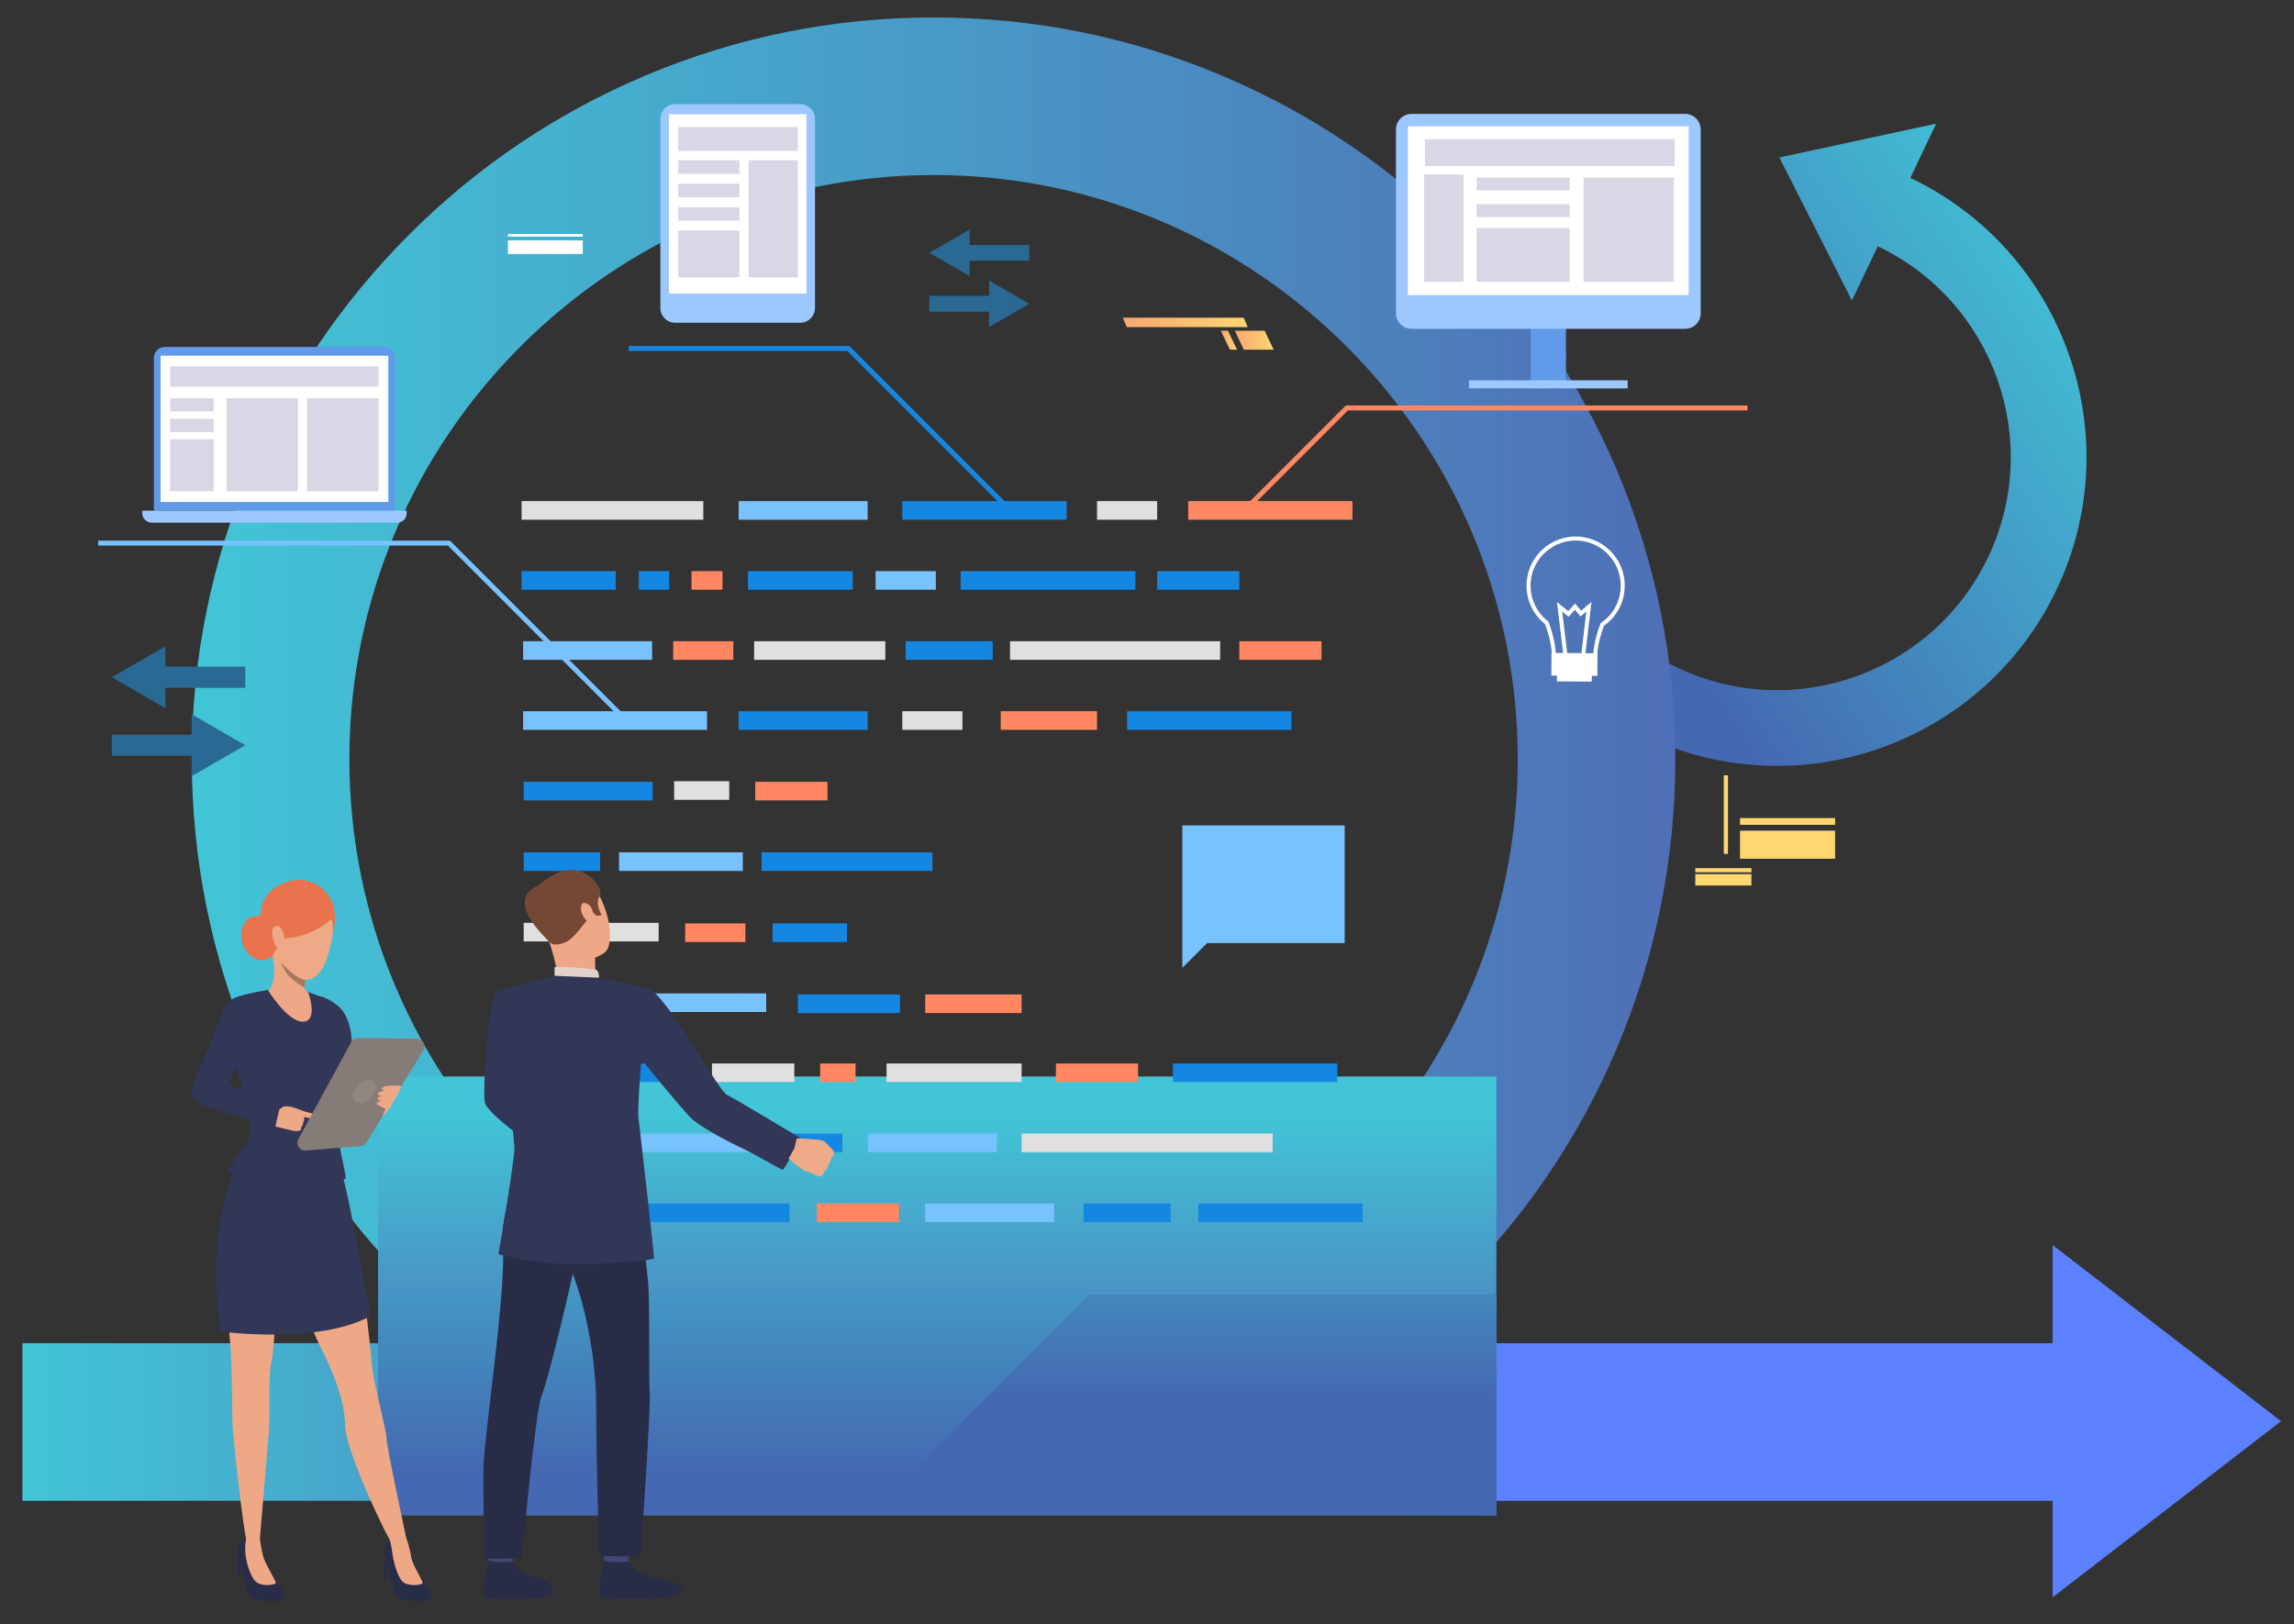 <svg version="1.2" xmlns="http://www.w3.org/2000/svg" viewBox="0 0 2415 1710" width="2415" height="1710"><rect x="0" y="0" width="2415" height="1710" fill="#333333" stroke="none"/><defs><linearGradient id="P" gradientUnits="userSpaceOnUse"/><linearGradient id="g1" x1="2381.9" y1="526.9" x2="1882.4" y2="859.9" href="#P"><stop stop-color="#42c5d7"/><stop offset="1" stop-color="#4468b1"/></linearGradient><linearGradient id="g2" x1="201.9" y1="16.4" x2="1763.7" y2="16.4" href="#P"><stop stop-color="#42c5d7"/><stop offset="1" stop-color="#4f6fb6"/></linearGradient><linearGradient id="g3" x1="1577.3" y1="1171.5" x2="1577.3" y2="1501.9" href="#P"><stop stop-color="#42c5d7"/><stop offset="1" stop-color="#4f6fb6"/></linearGradient><linearGradient id="g4" x1="23.6" y1="1412.2" x2="982.8" y2="1412.2" href="#P"><stop stop-color="#42c5d7"/><stop offset="1" stop-color="#4f6fb6"/></linearGradient><linearGradient id="g5" x1="1299.9" y1="346.2" x2="1340.9" y2="346.2" href="#P"><stop stop-color="#f8a871"/><stop offset="1" stop-color="#fdd671"/></linearGradient><linearGradient id="g6" x1="1285.2" y1="346.2" x2="1302.3" y2="346.2" href="#P"><stop stop-color="#f8a871"/><stop offset="1" stop-color="#fdd671"/></linearGradient><linearGradient id="g7" x1="1182" y1="332.5" x2="1313.5" y2="332.5" href="#P"><stop stop-color="#f8a871"/><stop offset="1" stop-color="#fdd671"/></linearGradient><linearGradient id="g8" x1="1577.3" y1="1168.7" x2="1577.3" y2="1553.3" href="#P"><stop stop-color="#42c5d7"/><stop offset="1" stop-color="#4468b1"/></linearGradient><linearGradient id="g9" x1="1577.3" y1="1154.4" x2="1577.3" y2="1471.5" href="#P"><stop stop-color="#42c5d7"/><stop offset="1" stop-color="#4468b1"/></linearGradient></defs><style>.a{fill:#5c81fe}.b{fill:url(#g1)}.c{fill:url(#g2)}.d{fill:url(#g3)}.e{fill:url(#g4)}.f{fill:#e0e0e0}.g{fill:#1487e3}.h{fill:#78c2ff}.i{fill:#ff8761}.j{fill:#323657}.k{fill:url(#g5)}.l{fill:url(#g6)}.m{fill:url(#g7)}.n{fill:#ffd770}.o{fill:#fff}.p{fill:url(#g8)}.q{fill:url(#g9)}.r{fill:#609ae8}.s{fill:#9cc7ff}.t{fill:#d7d7e6}.u{fill:#2a6993}.v{fill:#ead8cf}.w{fill:#da9b5b}.x{fill:#424773}.y{fill:#292c47}.z{fill:#eea886}.A{fill:#754836}.B{fill:#e2d2ca}.C{fill:#efaa88}.D{fill:#e8734d}.E{fill:#eea987}.F{fill:#a77860}.G{fill:#1d3b54}.H{fill:#857b77}.I{fill:#918682}</style><path class="a" d="m2160.9 1681.7v-101.6h-29.4-86-1517.6v-165.9h1370.9 232.7 29.4v-103.3l240.5 185.4z"/><path class="b" d="m2011.1 187.3c162 77.1 231 271.6 153.9 433.6-77.2 162-271.7 231-433.6 153.9-162-77.2-231-271.7-153.9-433.6l72 34.2c-58.2 122.3-6.1 269.1 116.1 327.4 122.3 58.2 269.1 6.1 327.4-116.2 58.2-122.2 6.1-269.1-116.2-327.3l-27.2 57.1-76.4-150.6 165.1-35.6z"/><path fill-rule="evenodd" class="c" d="m982.8 1580.1c-105.4 0-207.6-20.6-304-61.4-93-39.3-176.5-95.6-248.2-167.3-71.6-71.7-127.9-155.2-167.3-248.2-40.7-96.3-61.4-198.6-61.4-304 0-105.3 20.7-207.6 61.4-303.9 39.4-93 95.7-176.5 167.3-248.2 71.7-71.7 155.2-128 248.2-167.3 96.4-40.8 198.6-61.4 304-61.4 105.4 0 207.7 20.6 304 61.4 93 39.3 176.5 95.6 248.2 167.3 71.7 71.7 128 155.2 167.3 248.2 40.7 96.3 61.4 198.6 61.4 303.9 0 105.4-20.7 207.7-61.4 304-39.3 93-95.6 176.5-167.3 248.2-71.7 71.7-155.2 128-248.2 167.3-96.3 40.8-198.6 61.4-304 61.4zm0-1395.8c-339.1 0-615 275.8-615 614.9 0 339.1 275.9 615 615 615 339.1 0 615-275.9 615-615 0-339.1-275.9-614.9-615-614.9z"/><path class="d" d="m1575.3 1133.4v232.9h-1177.3v-232.9z"/><path class="e" d="m982.8 1414.2v165.9h-959.2v-165.9z"/><path class="f" d="m740.4 547.2h-191.3v-19.6h191.3z"/><path class="f" d="m932 694.7h-138.1v-19.6h138.1z"/><path class="g" d="m1045.1 694.7h-91.6v-19.6h91.6z"/><path class="g" d="m1232.4 1286.7h-91.7v-19.6h91.7z"/><path class="g" d="m642.9 1065.5h-91.6v-19.6h91.6z"/><path class="f" d="m1284.5 694.7h-221.2v-19.6h221.2z"/><path class="f" d="m693.4 991.2h-142.1v-19.6h142.1z"/><path class="f" d="m1075.5 1139.2h-142.2v-19.5h142.2z"/><path class="f" d="m836.2 1139.2h-86.7v-19.5h86.7z"/><path class="g" d="m723.2 1139.2h-171.9v-19.5h171.9z"/><path class="f" d="m646.1 1213h-94.8v-19.6h94.8z"/><path class="h" d="m913.4 547.2h-135.8v-19.6h135.8z"/><path class="g" d="m913.4 768.4h-135.8v-19.6h135.8z"/><path class="f" d="m767.7 842.1h-58v-19.6h58z"/><path class="h" d="m782 917h-130.3v-19.6h130.3z"/><path class="g" d="m981.6 917h-179.9v-19.6h179.9z"/><path class="g" d="m687.1 842.7h-135.8v-19.6h135.8z"/><path class="g" d="m631.8 917h-80.5v-19.6h80.5z"/><path class="i" d="m871.1 842.7h-76v-19.6h76z"/><path class="i" d="m629.6 1286.7h-76.1v-19.6h76.1z"/><path class="h" d="m686.5 694.7h-135.8v-19.6h135.8z"/><path class="h" d="m806.6 1065.5h-135.8v-19.6h135.8z"/><path class="h" d="m808.3 1213h-135.8v-19.6h135.8z"/><path class="h" d="m1049.5 1213h-135.8v-19.6h135.8z"/><path class="h" d="m744.3 768.4h-193.6v-19.6h193.6z"/><path class="h" d="m1109.8 1286.7h-135.8v-19.6h135.8z"/><path class="g" d="m1122.9 547.2h-173v-19.6h173z"/><path class="g" d="m831.2 1286.7h-172.9v-19.6h172.9z"/><path class="g" d="m1434.5 1286.7h-173v-19.6h173z"/><path class="g" d="m1407.8 1139.2h-173v-19.5h173z"/><path class="g" d="m1359.5 768.4h-172.9v-19.6h172.9z"/><path class="i" d="m900.7 1139.2h-37.3v-19.5h37.3z"/><path class="i" d="m1423.8 547.2h-172.9v-19.6h172.9z"/><path class="i" d="m1154.9 768.4h-101.4v-19.6h101.4z"/><path class="i" d="m1075.5 1066.6h-101.5v-19.6h101.5z"/><path class="f" d="m1218.2 547.2h-63.3v-19.6h63.3z"/><path class="f" d="m1013.2 768.4h-63.3v-19.6h63.3z"/><path class="g" d="m648.2 620.9h-99.1v-19.6h99.1z"/><path class="g" d="m891.6 991.8h-78.2v-19.6h78.2z"/><path class="g" d="m704.5 620.9h-32v-19.6h32z"/><path class="f" d="m1339.8 1213h-264.3v-19.6h264.3z"/><path class="i" d="m760.6 620.9h-32.6v-19.6h32.6z"/><path class="g" d="m1304.7 620.9h-86.5v-19.6h86.5z"/><path class="i" d="m1391.2 694.7h-86.5v-19.6h86.5z"/><path class="i" d="m1198.1 1139.2h-86.5v-19.5h86.5z"/><path class="i" d="m946.4 1286.7h-86.5v-19.6h86.5z"/><path class="g" d="m1195.3 620.9h-184v-19.6h184z"/><path class="g" d="m947.5 1066.6h-107.5v-19.6h107.5z"/><path class="g" d="m886.8 1213h-53.7v-19.6h53.7z"/><path class="h" d="m985.2 620.9h-63.4v-19.6h63.4z"/><path class="i" d="m772 694.7h-63.3v-19.6h63.3z"/><path class="i" d="m784.7 991.8h-63.4v-19.6h63.4z"/><path class="g" d="m897.7 620.9h-110.3v-19.6h110.3z"/><path class="j" d="m524.9 1343.5q-0.1 0-0.1 0c0.3 0.2 0.4 0.2 0.1 0z"/><path class="k" d="m1299.9 348.2h31.4l9.6 20h-31.4z"/><path class="l" d="m1285.2 348.2h7.5l9.6 20h-7.5z"/><path class="m" d="m1182 334.5h127.3l4.2 9.9h-127.3z"/><path class="n" d="m1831.8 861.3h100.1v7.1h-100.1z"/><path class="n" d="m1831.8 874.6h100.1v29.5h-100.1z"/><path class="n" d="m1784.7 914h59.1v4.4h-59.1z"/><path class="n" d="m1784.7 920.3h59.1v12h-59.1z"/><path class="n" d="m1814.7 816.3h4.4v82.7h-4.4z"/><path class="o" d="m534.7 253.1h78.8v14.3h-78.8z"/><path class="o" d="m534.7 246.4h78.8v2.7h-78.8z"/><path class="i" d="m1312.9 530.8l103.9-103.9h422.9v5.2h-420.7l-102.4 102.4z"/><path class="p" d="m1575.3 1362.7v232.9h-1177.3v-232.9z"/><path class="h" d="m471.6 574.4h-368.2v-5.2h370.3l195.7 195.7-3.7 3.7z"/><path class="g" d="m892 369.5h-230.1v-5.2h232.3l165.2 165.2-3.7 3.7z"/><path class="q" d="m916.6 1593l230.2-230.3h428.5v232.9z"/><path class="r" d="m1648.6 404.7h-37.2v-112.8h37.2z"/><path class="s" d="m1774 346.2h-288c-9.1 0-16.4-7.3-16.4-16.3v-193.6c0-9 7.3-16.4 16.4-16.4h288c9.1 0 16.4 7.4 16.4 16.4v193.6c0 9-7.3 16.3-16.4 16.3z"/><path class="o" d="m1777.8 310.7h-295.6v-177.8h295.6z"/><path class="s" d="m1546.5 400.4h167v8.5h-167z"/><path class="t" d="m1667.1 186.8h95v109.9h-95z"/><path class="t" d="m1554.5 186.8h97.9v13.7h-97.9z"/><path class="t" d="m1554.5 215h97.9v13.6h-97.9z"/><path class="t" d="m1554.5 240.2h97.9v56.5h-97.9z"/><path class="t" d="m1499.2 183.7h41.5v113h-41.5z"/><path class="t" d="m1500.1 146.6h263v28.2h-263z"/><path class="s" d="m695.2 324.2v-199c0-8.6 6.9-15.6 15.6-15.6h131.6c8.6 0 15.6 7 15.6 15.6v199c0 8.6-7 15.6-15.6 15.6h-131.6c-8.7 0-15.6-7-15.6-15.6z"/><path class="o" d="m704.2 120.2h144.8v188.9h-144.8z"/><path class="t" d="m713.9 133.8h126v25.2h-126z"/><path class="t" d="m788.1 168.7h51.8v123.3h-51.8z"/><path class="t" d="m713.9 168.7h64.5v14.3h-64.5z"/><path class="t" d="m713.9 193.4h64.5v14.3h-64.5z"/><path class="t" d="m713.9 218.1h64.5v14.2h-64.5z"/><path class="t" d="m713.9 242.7h64.5v49.3h-64.5z"/><path class="r" d="m162 376.8c0-6.4 5.1-11.5 11.5-11.5h230.9c6.3 0 11.5 5.1 11.5 11.5v160.9h-253.9z"/><path class="o" d="m169.1 374.5h239.7v154h-239.7z"/><path class="s" d="m149.8 537.7h278.3v2.7c0 5.5-4.5 9.9-10 9.9h-258.3c-5.5 0-10-4.4-10-9.9z"/><path class="t" d="m179.1 385.7h219.4v21.4h-219.4z"/><path class="t" d="m323.3 419.2h75.2v98.1h-75.2z"/><path class="t" d="m238.4 419.2h75.2v98.1h-75.2z"/><path class="t" d="m179.1 419.2h45.9v14h-45.9z"/><path class="t" d="m179.1 440.9h45.9v14h-45.9z"/><path class="t" d="m179.1 462.5h45.9v54.8h-45.9z"/><path class="u" d="m201.7 817.2v-21.5h-84v-22.2h84v-21.5l56.5 32.6z"/><path class="u" d="m174.2 680.4v21.5h84v22.3h-84v21.5l-56.5-32.7z"/><path class="u" d="m1041.3 344.3v-16.2h-63v-16.6h63v-16.1l42.3 24.4z"/><path class="u" d="m1020.7 241.8v16.1h62.9v16.6h-62.9v16.1l-42.4-24.4z"/><path fill-rule="evenodd" class="o" d="m1655.5 707.8c-5.6-0.4-10.8-2.5-14.9-6-4.6-3.9-7.1-9.2-7-14.7-0.8-11-4.2-22.3-7.1-30.1-13.4-10.7-20.6-27.2-19.3-44.3 2.2-28.5 27-49.8 55.5-47.7 28.4 2.2 49.8 27.1 47.6 55.5-1.2 15.5-9.1 29.4-21.8 38.3-3.8 10.5-6.2 20.1-6.9 28.6-0.1 11.4-10.9 20.6-24.1 20.5q-1 0-2-0.1zm6.8-138.6c-26.1-1.9-48.9 17.7-50.9 43.8-1.2 15.9 5.6 31.2 18.2 41.1l0.5 0.3 0.2 0.6c3 8 6.7 20.1 7.5 31.9v0.1c0 4.4 1.9 8.5 5.6 11.6 3.7 3.2 8.7 5 14.1 5 10.9 0.1 19.8-7.2 19.9-16.3v-0.1-0.1c0.8-9 3.2-19.2 7.4-30.3l0.2-0.7 0.6-0.4c11.9-8.1 19.4-21.1 20.5-35.5 2-26.1-17.7-49-43.8-51z"/><path class="o" d="m1645.9 690.2l-6.8-56.4 11.8 9.7 7.3-8.1 6.3 7.6 10.9-9.3-6.6 56.5-4.2-0.5 5.4-45.8-6.1 5.1-5.9-7.1-6.7 7.5-6.7-5.6 5.5 45.8z"/><path class="o" d="m1675.7 717.6l-36.7-0.2 0.1-14.8 36.7 0.2z"/><path class="o" d="m1681.6 711.6l-48.4-0.4 0.1-23.8 48.5 0.4z"/><path class="h" d="m1415.6 992.9h-144.8l-26.1 26.1v-26.1-123.9h170.9z"/><path class="j" d="m550 1076.3c0 0-5.4 75.9 9.4 85 9.3 5.7 46.4 24.9 45.3 28.5-1.1 3.6-20.9 32-20.9 32 0 0-71.2-46.9-73.5-61.6-2.2-14.4 3.5-111.1 13.3-115.6 7.3-3.3 11.2-0.6 20.4 6.3 13 9.6 6 25.4 6 25.4z"/><path class="v" d="m665.9 1079.6c0 0 4.9-1.3 8.8-1.8 3.4-0.5 11.2 17.9 11.2 17.9l-6.2 2.3z"/><path class="w" d="m655.5 1108.6l-14.5-28.4 26.8-3.7c0 0 12.5 24.1 13.3 24.7z"/><path class="x" d="m541.8 1628.5c0 0-2.2 15.4-2.5 17.7-0.3 2.3-24.6-1.4-24.6-1.4l-2-18.3c0 0 26-0.2 29.1 2z"/><path class="y" d="m539.5 1644.2c0 0 7.7 9.3 15.2 13.3 7.5 4 19.2 5.6 23.6 9.8 3.2 3 11.6 16-19.4 15.7-31-0.2-45.9 1.9-49.2-3.1-3.3-5 4.8-36.7 4.8-36.7 0 0 7.3 2.6 25 1z"/><path class="x" d="m663.5 1628.5c0 0-2.2 15.4-2.5 17.7-0.2 2.3-24.6-1.4-24.6-1.4l-1.9-18.3c0 0 26-0.2 29 2z"/><path class="y" d="m661.3 1644.2c0 0 7.7 9.3 15.2 13.3 7.4 4 34.8 7.3 39.3 11.5 3.1 3 8.4 15.2-35.1 14-31-0.8-45.9 1.9-49.2-3.1-3.4-5 4.8-36.7 4.8-36.7 0 0 6.9 2.8 25 1z"/><path class="y" d="m606.3 1323.3c-1.1 12.9-29.1 129.7-36 145.8-6.8 16.2-20.9 171.6-20.9 171.6l-39.6 0.3c0 0-1.3-76.9-0.8-97.4 0.6-20.4 11-100 14.9-138.2 3.4-34.3 7.1-69.4 5.4-102.2-1.7-32.9 21.2-69.2 21.2-69.2 0 0 56.9 76.3 55.8 89.3z"/><path class="y" d="m670.8 1238.9c0 0 9.1 89.3 11.3 109.4 2.3 20.1 0.7 107.1 1.9 119.7 1.1 12.6-7.6 145.4-9.8 170.7l-43.5-0.3c0 0-3.1-107.4-3.1-159.7 0-52.2-13.3-112.9-28.7-147.4-15.3-34.4-50.5-35.2-59.9-99.1 0 0 119.1-13.5 131.8 6.7z"/><path class="z" d="m574.6 927.8c0 0 27.3-18.2 46.4 1.3 19.1 19.5 28.5 65.3 14.8 74.4-13.7 9.2-37 11.6-48.1-0.8-11.1-12.4-22.9-31.4-25.8-45.2-2.9-13.8 5.8-23.9 12.7-29.7z"/><path class="z" d="m626.5 1006.6c0 0-0.3 19.2 1.8 23.3 2.1 4-39.8 4.1-39.8 4.1 0 0-3.4-22.2-9.8-40.9-6.4-18.8 47.8 13.5 47.8 13.5z"/><path class="A" d="m558.3 953.1c-4.8-15.9 21.6-30.3 21.6-30.3 33.8-21.6 57.2 13.7 51.5 20.9-5.7 7.3 2.1 19.8 2.1 19.8l-5.1 0.9-4.1-3.7c0 0 0.7 2.9-3.7 5.7-4.4 2.8-14.8 21.3-25.9 25.9-11.1 4.5-15 0.5-15 0.5-8.2-6.5-16.6-23.9-21.4-39.7z"/><path class="B" d="m583.8 1027.4v-9c4.3-1.7 39.8 1.7 43.3 2.4 3.5 0.8 3.7 8.6 3.7 8.6-38.7 3.2-47-2-47-2z"/><path class="z" d="m623.6 971.9c-3.5 1.8-12.7-7.7-12-16.6 0.6-8.9 9.3-2.8 10.6-0.2 3.2 6.4 4.8 15 1.4 16.8z"/><path class="j" d="m771.6 1121.5q-0.1 0-0.1 0 0.4 0.2 0.1 0z"/><path class="j" d="m735.3 1108.6c0 0 23.8 40.7 29.9 44 16.6 8.8 75 44.5 76.9 45.2 2.2 0.7-16.5 32.4-17.3 33.5-1.1 1.9-29-16-46.4-23.8-8-3.6-42.8-21.4-52.3-31.7-16-17.4-44.8-52.7-50.8-60.8 0 0-4.3 50.4-3.2 61.3 0.7 7.1 16.8 144.5 16.3 148.2-0.5 3.8-80.7 8.7-112.8 5.1-32.1-3.5-50.9-9.1-50.9-9.1 0 0 17.6-100.7 16.8-112.7-1.7-26.2-9.8-85.1-9.8-85.1l-14.1-29.7c4.4-9.9 4.4-47.6 6-48.4 17-7.7 60.2-17.2 60.2-17.2l47 2c0 0 26.5 6.3 51.8 10.8 13.9 6.2 52.7 68.4 52.7 68.4z"/><path class="A" d="m566.8 932.5c0 0-39 10.4 11.4 58.8z"/><path class="C" d="m864.3 1238.4c0 0-3.4 0-5-0.7 0 0-2.6-1.4-4.6-2.4-0.6-0.3-1.1-0.5-1.5-0.6-1.6-0.5-5.1-1.2-8.5-3.4-3.4-2.2-14.5-11.4-14.5-11.4l6.1-10.9 2.5-10.5c0 0 24.6 0.9 28 2.6q0.5 0.2 0.9 0.5c2.7 1.8 4 4.2 5.4 5.3 0.5 0.4 5 4.7 4.9 6.5-0.2 2.6-1.3 4.4-2.9 5.2 0 0-0.5 5.1-3 7.5 0 0-0.3 4.7-4.2 6.8 0 0-0.9 4.7-3.6 5.5z"/><path class="D" d="m290.9 982.2c3.9 12.5-1 25.1-10.9 28.1-9.8 3-20.9-4.7-24.7-17.2-3.8-12.5 1.1-25.1 10.9-28.1 9.8-3 20.9 4.7 24.7 17.2z"/><path class="j" d="m339.1 1049.5c0 0 13.9 4.3 21.9 15.2 7.9 11 9.2 26.2 9.5 34 0.4 7.8 2.5 38 2.5 38l-23.6 6.6z"/><path class="y" d="m439.1 1655.3c0 0 17.7 23.8 15.3 27.6-2.5 3.7-21.1 4.3-32.4 0-11.3-4.3-11.6-32.3-16.7-44.3-2.2-5 2.4-19.8 8.9-20.9 6.4-1 13.5 2.1 13.5 2.1 0 0-6.7 16.9 11.4 35.5z"/><path class="z" d="m427.8 1619.6c0 0 3.7 10.2 5.1 19.8 1.1 8.1 12.6 25.1 12 27.3-0.5 2.1-15.1 4.1-21-1.5-5.9-5.5-9.8-21.7-11.1-31.4-1.2-9-2.7-13.4-2.7-13.4 0 0 12-6.7 17.7-0.8z"/><path class="y" d="m285.1 1655.7c0 0 17.1 23.4 14.6 27.2-2.4 3.7-21 4.3-32.3 0-11.3-4.3-11.6-32.3-16.7-44.3-2.2-5 2.4-19.8 8.9-20.9 6.4-1 14 2.3 14 2.3 0 0-6.6 17.1 11.5 35.7z"/><path class="z" d="m273.6 1620c0 0 1.3 11.1 3.5 18.9 2.1 7.8 13.7 25.6 13.2 27.8-0.5 2.1-15.1 4.1-21-1.5-6-5.5-10.6-21.6-11.1-31.4-0.5-9.7 1.4-16.1 1.4-16.1 0 0 8.3-3.6 14 2.3z"/><path class="z" d="m358.8 1232.3c0 0 15.2 70.6 18.7 88.4 3.5 17.8 13.2 103.9 14.3 118.5 1 14.7 15.8 69.9 15.1 75.1-0.7 5.2 21.9 110.3 21.9 110.3 0 0-7.7 6.2-15.8 0.5-4.2-2.9-49.7-98.3-49.7-124.5 0-36.1-26.7-83.3-30.2-91.4-32-75.1-25.7-98.1-29.9-102.9-4.2-4.9-4.5 3-7 13.8-2.4 10.8-7.6 104.2-10.8 116.1-3.1 11.8-0.7 51.9-2.4 72.1-1.8 20.3-9.4 111.7-9.4 111.7 0 0-5.9 9.3-14.3 0.3-1.8-2-14.3-101.9-14.7-126-0.3-24-0.7-57.2-1.4-67.6-6.4-99.7-22.3-113.9 2.7-184.5 46.8-132.1 112.9-9.9 112.9-9.9z"/><path class="j" d="m358.8 1232.3c8.2 20.7 31 153.4 31 153.4-55 30.1-157.6 16.2-157.6 16.2-18.6-128.8 24.6-189.3 24.6-189.3 0 0 93.8-1 102 19.7z"/><path class="y" d="m408 1642.2v19.3h-3.2v-24.9z"/><path class="y" d="m253.4 1642.2v19.3h-3.2v-24.9z"/><path class="j" d="m314.9 1040.6c0 0 18.7 7.7 24.2 8.9 5.6 1.1 24.3 28.7 28 38.9 3.8 10.1 0 25.4-7.7 43.3-7.8 18-0.5 23.9-4 41.9-3.6 17.9 7.9 56.1 8.5 66.1 0.7 9.9-104 11.5-124.6-6.6 0 0 20.7-31 23.4-35.4 2.6-4.4 0.4-28.6-2-34.8-2.5-6.2-18.7-58.9-18.7-58.9 0 0-13.2-40.4-1.2-49.7 10.4-8.1 38.7-11 43.8-12.8 5.1-1.7 19.9-2.5 30.3-0.9z"/><path class="z" d="m322.5 1022.2c0 0-0.4 4-1 9.5-0.2 2.4-0.4 5.2-0.7 8-0.6 8.1-1.1 16.8-0.8 21.2 0 0-16.6 16.6-35.4-19.4 0 0 7.9-14.8 2-35-6-20.2 35.9 15.7 35.9 15.7z"/><path class="z" d="m364.1 1155.7l2.8 6.7-5.9-4.2z"/><path class="E" d="m328.1 930.3c0 0 37.2 11.7 17 75.8-20.1 64-70.8-7.5-65.5-46.5 5.3-39 48.5-29.3 48.5-29.3z"/><path class="D" d="m348.9 967.7c0 0-18.4 18.1-49.3 20.4 0 0-11.9 13.9-12.8 19.3 0 0-32.3-53.9 6.3-75 40.9-22.4 68.3 23.7 55.8 35.3z"/><path class="E" d="m294.3 998.7c-4.6 1.3-11.9-20.3-5-23.3 6.9-3 9.8 7.7 10.1 12.3 0.5 11-5.1 11-5.1 11z"/><path class="F" d="m321.5 1031.7c-0.2 2.4-0.4 5.2-0.7 8-21.4-10.6-24.7-25.9-24.8-26.3 16.4 18.3 25.5 18.3 25.5 18.3z"/><path class="G" d="m369.1 1098.3c0 0 1 22.5-4.1 35.5l-4.6-2.5c0 0 8.6-22.5 8.7-33z"/><path class="z" d="m288.5 1171.6c0 0 8.6-5.7 9.9-6.5 1.4-0.8 6-0.5 10.9 1 4.6 1.5 9.9 3.5 11.4 4.3 0.7 0.4 1.5 0.6 1.2 2.8-0.4 2.2-1.9 3.9-1.9 3.9 0 0 0.9 2.9-1.1 4.9 0 0 0.7 2.7-1.9 4.6 0 0 0.6 2.7-1.4 3.9 0 0-4.4 0.6-6.1 0.2-2.3-0.5-14.6-3.3-23.2-5.6 0 0-3.5-2.1 2.2-13.5z"/><path class="z" d="m318.1 1169.7c0 0 22.2 4.9 21.9 6.6-0.4 2.5-5.9 3.4-22.7-1.2-16.4-4.5 0.8-5.4 0.8-5.4z"/><path class="j" d="m253.7 1111.8c-4.2 6.3-13.4 29.7-13.4 29.7 16.1 5.7 14.9 6.7 24.6 10.6 10.9 4.4 29.8 13.4 29.8 13.4l-5.5 23.4c0 0-43-16.1-57.8-19.6-14.4-3.4-24-8.7-28.6-13.3-4.7-4.5 11-42.1 15.6-50.4 4.6-8.2 10-26.2 16.5-42 6.6-15.8 23.4-16.1 28.5-13.1 22.6 13.8-5.6 55.1-9.7 61.3z"/><path class="H" d="m314.1 1199.3l55.6-102.1c1.5-2.7 4.2-4.3 7.3-4.3l61.7 0.6c6.3 0.1 10.2 7.1 6.9 12.5l-59.7 96.8c-1.4 2.2-3.7 3.7-6.3 3.9l-57.6 4.6c-6.5 0.6-11-6.3-7.9-12z"/><path class="z" d="m405.7 1168.6c1.3-1.9-8.4-4.1-9.1-6.5-0.8-2.3 5.3-3 5.3-3 0 0-3.3 0-4.3-2.1-1.1-2.2 5.8-3.5 5.8-3.5 0 0-5.1 0.7-5.8-1.7-0.6-2.5 8-3.3 8-3.3 0 0-5.6-1-2.8-3.6 2.8-2.6 18.5-2.2 19.5-1.1 1 1.2-9.6 19.2-12.8 23.9-3.3 4.7-6.9 8-6.9 8 0 0 1.8-5.2 3.1-7.1z"/><path class="z" d="m324.4 1044.4c0 0 11.2 30.9-5.3 31.3-16.4 0.4-37.2-33.5-37.2-33.5 29.8-8 42.5 2.2 42.5 2.2z"/><path class="I" d="m390.2 1155.9c-5.6 5.5-13.1 7-16.8 3.3-3.7-3.7-2.2-11.2 3.3-16.8 5.6-5.5 13.1-7.1 16.8-3.3 3.8 3.7 2.3 11.2-3.3 16.8z"/><path class="D" d="m351.9 958.8c0 0 2.3 8.9-1.6 24.5 0 0 0.6-14.7-2.4-18.7-3.1-4 4-5.8 4-5.8z"/></svg>